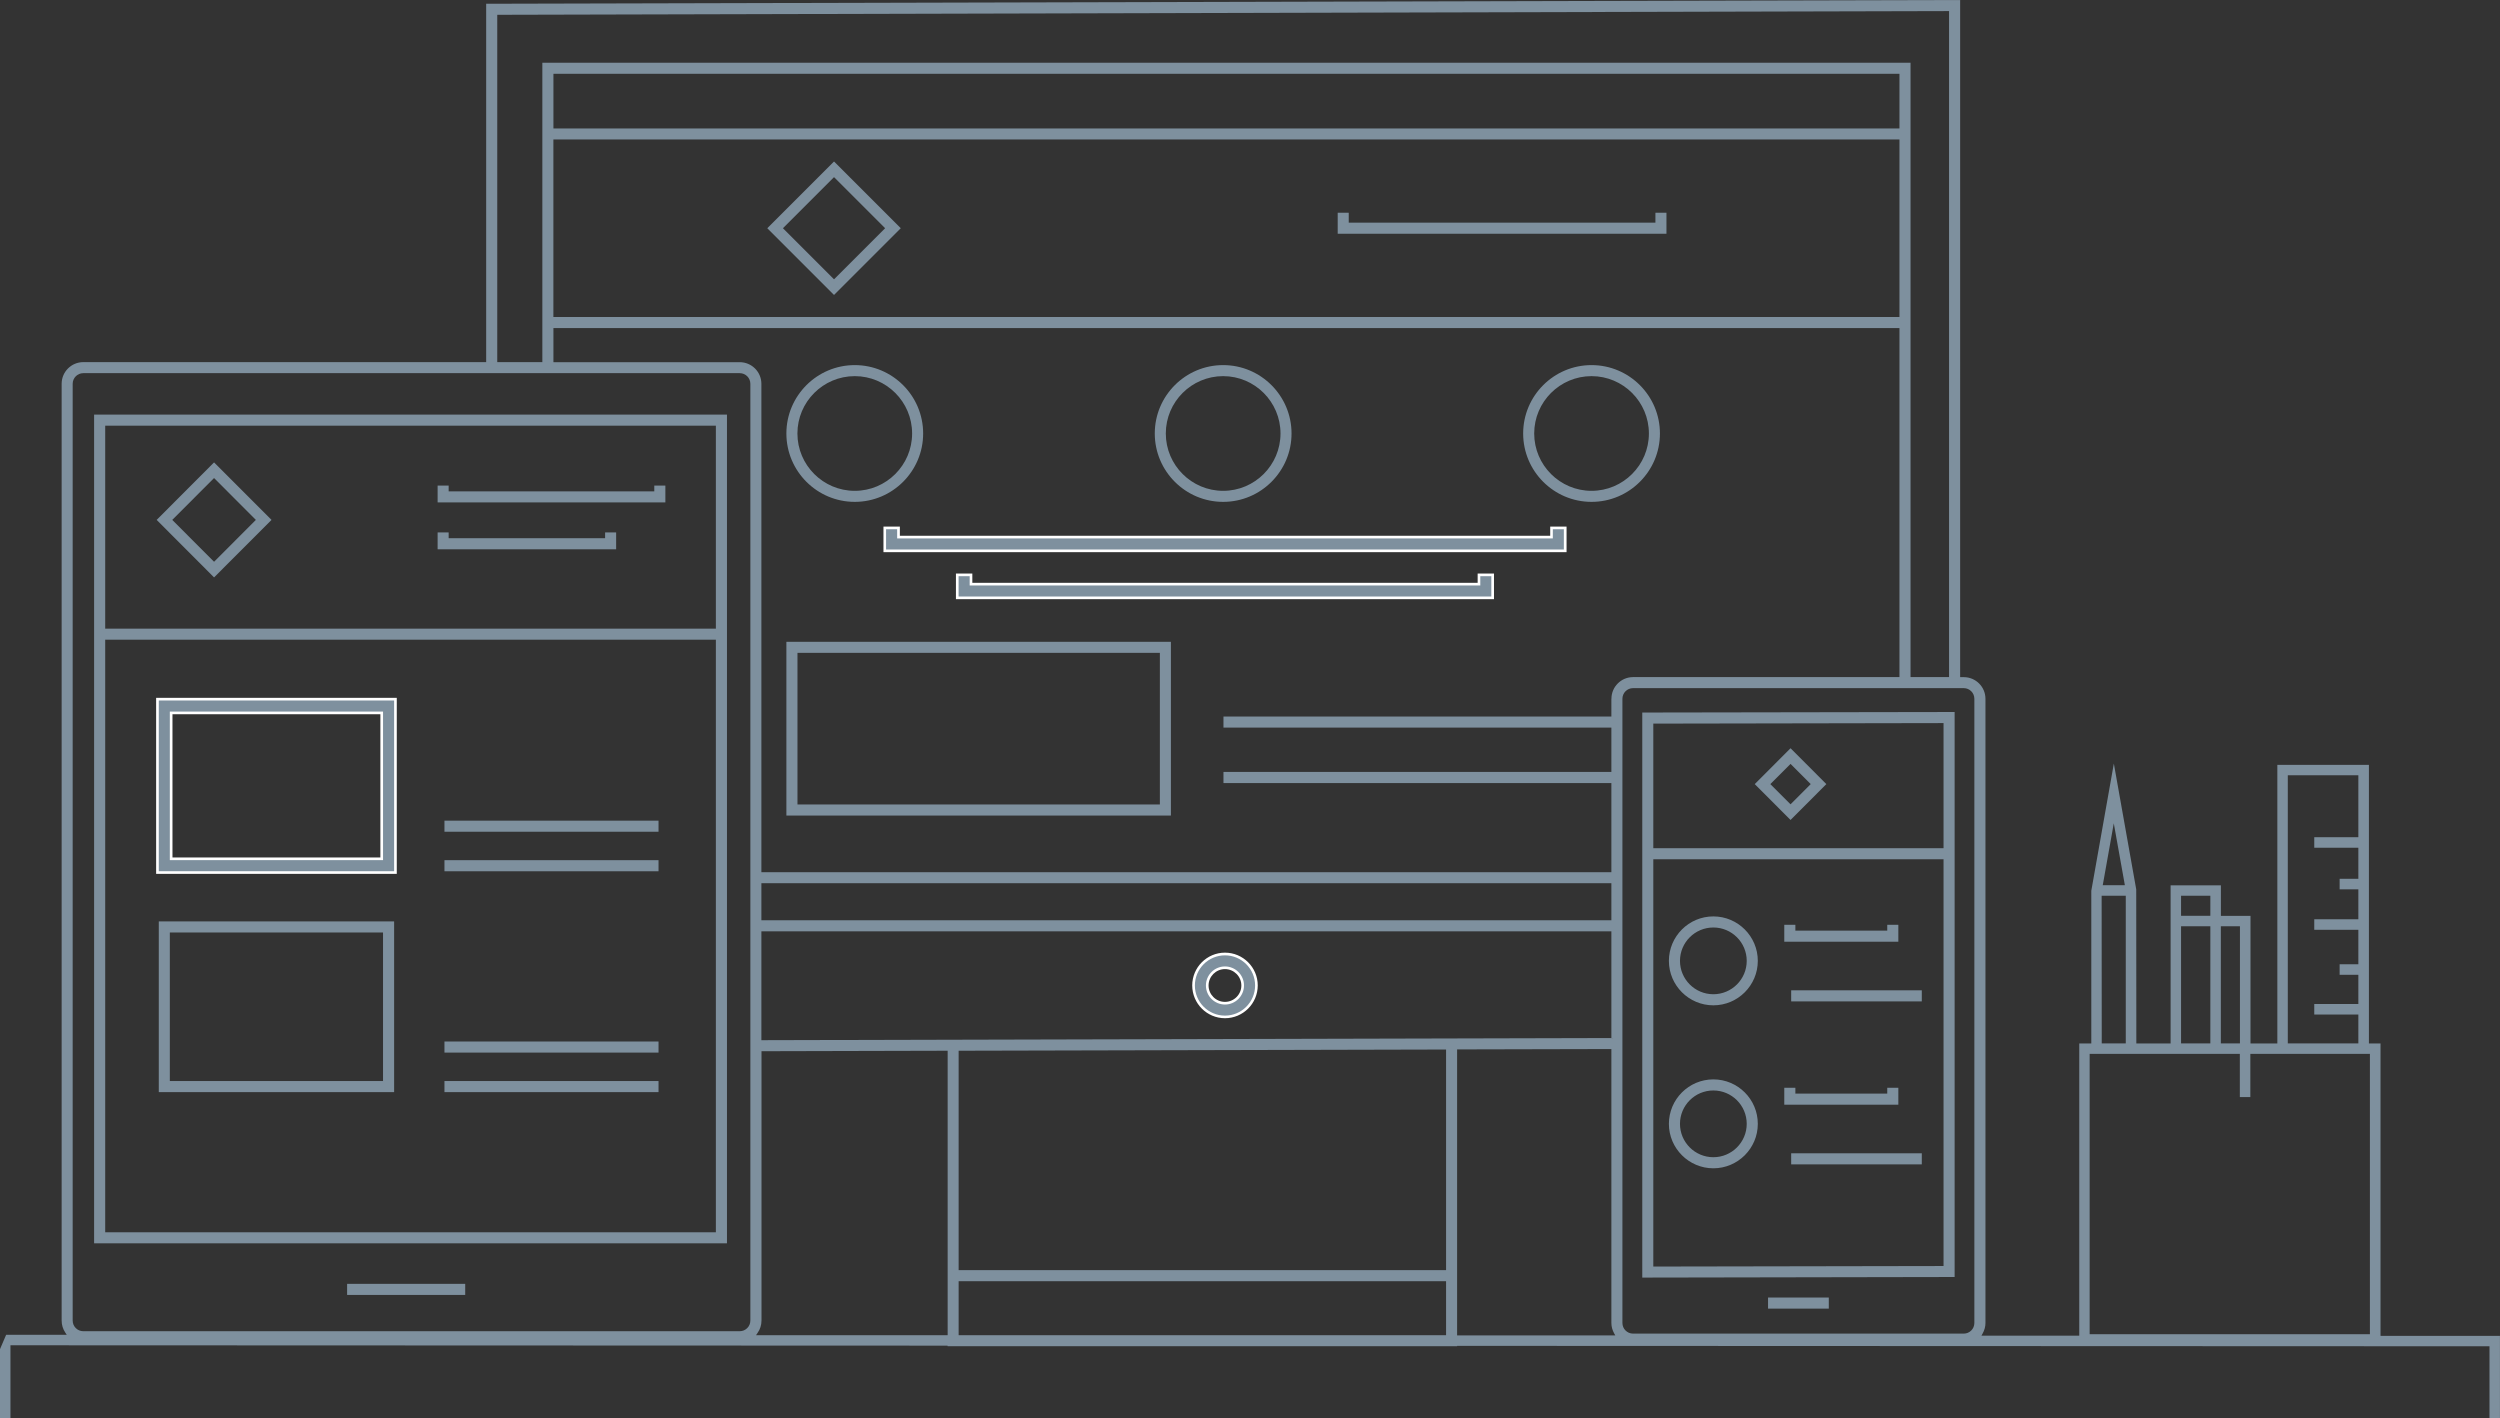 <?xml version="1.0" encoding="UTF-8"?>
<svg id="Layer_2" data-name="Layer 2" xmlns="http://www.w3.org/2000/svg" viewBox="0 0 471.24 267.29">
  <rect x="0" y="0" width="471.24" height="267.29" fill="#333333" stroke="none"/>
  <defs>
    <style>
      .cls-1 {
        fill: #fff;
      }

      .cls-2 {
        fill: #7e909e;
      }
    </style>
  </defs>
  <g id="Layer_1-2" data-name="Layer 1">
    <path class="cls-2" d="m17.74,78.15v156.21h119.29V78.15H17.74Zm117.2,154.13H19.83v-111.7h115.11v111.7Zm0-113.78H19.83v-38.26h115.11v38.26Z"/>
    <polygon class="cls-2" points="82.49 91.53 82.49 94.7 125.42 94.7 125.42 91.53 123.33 91.53 123.33 92.62 84.57 92.62 84.57 91.53 82.49 91.53"/>
    <polygon class="cls-2" points="82.49 100.36 82.49 103.54 116.14 103.54 116.14 100.36 114.06 100.36 114.06 101.45 84.57 101.45 84.57 100.36 82.49 100.36"/>
    <path class="cls-2" d="m29.53,98l10.82,10.84,10.83-10.84-10.83-10.84-10.82,10.84Zm10.82,7.89l-7.88-7.89,7.88-7.89,7.88,7.89-7.88,7.89Z"/>
    <path class="cls-2" d="m368.44,240.72v-106.51l-58.88.1v106.51l58.88-.11Zm-56.8-104.32l54.71-.1v23.58h-54.71v-23.48Zm0,25.57h54.71v76.67h-.25l-54.46.1v-76.77Z"/>
    <path class="cls-2" d="m322.96,172.74c-4.62,0-8.38,3.76-8.38,8.38s3.76,8.38,8.38,8.38,8.38-3.76,8.38-8.38-3.76-8.38-8.38-8.38Zm0,14.67c-3.47,0-6.29-2.82-6.29-6.29s2.82-6.29,6.29-6.29,6.29,2.82,6.29,6.29-2.82,6.29-6.29,6.29Z"/>
    <polygon class="cls-2" points="336.33 174.32 336.33 177.51 357.83 177.51 357.83 174.32 355.74 174.32 355.74 175.42 338.42 175.42 338.42 174.32 336.33 174.32"/>
    <rect class="cls-2" x="337.63" y="186.67" width="24.62" height="2.09"/>
    <path class="cls-2" d="m322.96,203.46c-4.62,0-8.38,3.76-8.38,8.38s3.76,8.38,8.38,8.38,8.38-3.76,8.38-8.38-3.76-8.38-8.38-8.38Zm0,14.67c-3.47,0-6.29-2.82-6.29-6.29s2.82-6.29,6.29-6.29,6.29,2.82,6.29,6.29-2.82,6.29-6.29,6.29Z"/>
    <polygon class="cls-2" points="336.33 205.04 336.33 208.23 357.83 208.23 357.83 205.04 355.74 205.04 355.74 206.14 338.42 206.14 338.42 205.04 336.33 205.04"/>
    <rect class="cls-2" x="337.63" y="217.39" width="24.62" height="2.09"/>
    <path class="cls-2" d="m337.51,154.56l6.75-6.76-6.75-6.76-6.75,6.76,6.75,6.76Zm3.8-6.76l-3.8,3.81-3.81-3.81,3.81-3.81,3.8,3.81Z"/>
    <path class="cls-2" d="m230.9,179.83c-3.27,0-5.92,2.66-5.92,5.93s2.66,5.93,5.92,5.93,5.93-2.66,5.93-5.93-2.66-5.93-5.93-5.93Zm0,9.27c-1.84,0-3.34-1.5-3.34-3.34s1.5-3.34,3.34-3.34,3.34,1.5,3.34,3.34-1.5,3.34-3.34,3.34Z"/>
    <path class="cls-1" d="m230.9,191.93c-3.4,0-6.17-2.77-6.17-6.18s2.77-6.18,6.17-6.18,6.18,2.77,6.18,6.18-2.77,6.18-6.18,6.18Zm0-11.85c-3.13,0-5.67,2.55-5.67,5.68s2.54,5.68,5.67,5.68,5.68-2.55,5.68-5.68-2.55-5.68-5.68-5.68Zm0,9.27c-1.98,0-3.59-1.61-3.59-3.59s1.61-3.59,3.59-3.59,3.59,1.61,3.59,3.59-1.61,3.59-3.59,3.59Zm0-6.68c-1.7,0-3.09,1.39-3.09,3.09s1.39,3.09,3.09,3.09,3.09-1.39,3.09-3.09-1.39-3.09-3.09-3.09Z"/>
    <path class="cls-2" d="m161.12,68.82c-7.11,0-12.89,5.78-12.89,12.89s5.78,12.89,12.89,12.89,12.89-5.78,12.89-12.89-5.78-12.89-12.89-12.89Zm0,23.7c-5.96,0-10.81-4.85-10.81-10.81s4.85-10.81,10.81-10.81,10.81,4.85,10.81,10.81-4.85,10.81-10.81,10.81Z"/>
    <path class="cls-2" d="m230.56,68.82c-7.11,0-12.89,5.78-12.89,12.89s5.78,12.89,12.89,12.89,12.89-5.78,12.89-12.89-5.78-12.89-12.89-12.89Zm0,23.7c-5.96,0-10.81-4.85-10.81-10.81s4.85-10.81,10.81-10.81,10.81,4.85,10.81,10.81-4.85,10.81-10.81,10.81Z"/>
    <path class="cls-2" d="m300,68.82c-7.11,0-12.89,5.78-12.89,12.89s5.78,12.89,12.89,12.89,12.89-5.78,12.89-12.89-5.78-12.89-12.89-12.89Zm0,23.7c-5.96,0-10.81-4.85-10.81-10.81s4.85-10.81,10.81-10.81,10.81,4.85,10.81,10.81-4.85,10.81-10.81,10.81Z"/>
    <path class="cls-2" d="m157.21,55.6l12.58-12.58-12.58-12.58-12.58,12.58,12.58,12.58Zm9.63-12.58l-9.63,9.63-9.63-9.63,9.63-9.63,9.63,9.63Z"/>
    <path class="cls-2" d="m148.23,120.98v32.75h72.48v-32.75h-72.48Zm70.4,30.66h-68.31v-28.58h68.31v28.58Z"/>
    <polygon class="cls-2" points="292.45 101.24 169.36 101.24 169.36 99.51 166.77 99.51 166.77 103.83 295.03 103.83 295.03 99.51 292.45 99.51 292.45 101.24"/>
    <path class="cls-1" d="m295.28,104.08h-128.75v-4.82h3.09v1.73h122.59v-1.73h3.08v4.82Zm-128.25-.5h127.75v-3.82h-2.08v1.73h-123.59v-1.73h-2.09v3.82Z"/>
    <polygon class="cls-2" points="278.78 110.1 183.03 110.1 183.03 108.35 180.44 108.35 180.44 112.69 281.36 112.69 281.36 108.35 278.78 108.35 278.78 110.1"/>
    <path class="cls-1" d="m281.61,112.94h-101.42v-4.83h3.09v1.75h95.25v-1.75h3.08v4.83Zm-100.92-.5h100.42v-3.83h-2.08v1.75h-96.25v-1.75h-2.09v3.83Z"/>
    <polygon class="cls-2" points="252.15 40.1 252.15 44.06 314.12 44.06 314.12 40.1 312.04 40.1 312.04 41.97 254.23 41.97 254.23 40.1 252.15 40.1"/>
    <rect class="cls-2" x="65.43" y="242" width="22.26" height="2.09"/>
    <rect class="cls-2" x="333.27" y="244.58" width="11.45" height="2.09"/>
    <path class="cls-2" d="m29.68,164.47h44.86v-32.68H29.68v32.68Zm2.59-30.09h39.69v27.5h-39.69v-27.5Z"/>
    <path class="cls-1" d="m74.79,164.72H29.43v-33.18h45.36v33.18Zm-44.86-.5h44.36v-32.18H29.93v32.18Zm42.27-2.09h-40.19v-28h40.19v28Zm-39.69-.5h39.19v-27h-39.19v27Z"/>
    <rect class="cls-2" x="83.78" y="154.69" width="40.35" height="2.09"/>
    <rect class="cls-2" x="83.78" y="162.14" width="40.35" height="2.09"/>
    <path class="cls-2" d="m29.93,173.68v32.18h44.36v-32.18H29.93Zm42.27,30.09h-40.19v-28h40.19v28Z"/>
    <rect class="cls-2" x="83.78" y="196.32" width="40.35" height="2.09"/>
    <rect class="cls-2" x="83.78" y="203.77" width="40.35" height="2.09"/>
    <path class="cls-2" d="m471.23,267.29v-15.49s-22.51,0-22.51,0v-55.11h-2.19v-52.52h-17.26v52.52h-5.06v-24.05h-5.58v-5.76h-9.48v29.81h-6.46l-.02-29.04-4.22-23.72-4.25,23.98v28.78s-2.27,0-2.27,0v55.08h-18.44s.21-.38.21-.38c.36-.64.55-1.31.55-2v-117.67c0-2.25-1.83-4.08-4.08-4.08h-.69V0S91.64.71,91.64.71v67.55H15.7c-2.25,0-4.08,1.83-4.08,4.08v176.58c0,.82.24,1.61.7,2.29l.26.39H1.16S0,254.31,0,254.31v12.98s1.97,0,1.97,0v-13.71h.26l176.38.07v.11h96.05v-.07h.25l194.35.08v13.52s1.97,0,1.97,0ZM93.73,2.79h.25s273.41-.7,273.41-.7v125.53s-7.26,0-7.26,0V11.82H102.23v56.44h-8.5V2.79Zm10.59,21.42v-10.3h253.72v10.3H104.31Zm253.72,2.09v33.45H104.31V26.29h253.72Zm-216.6,222.63c0,1.1-.9,2-2,2H15.7c-1.1,0-2-.9-2-2V72.34c0-1.1.9-2,2-2h123.74c1.1,0,2,.9,2,2v176.58Zm37.18,2.75h-36.11s.28-.41.28-.41c.49-.69.75-1.5.75-2.34v-50.78l35.09-.09v53.61Zm93.96,0h-91.88v-10.18h91.88v10.18Zm0-12.27h-91.88v-41.35h.25s91.63-.23,91.63-.23v41.59Zm-129.06-43.35v-20.51h160.22v20.11h-.25s-159.98.41-159.98.41Zm0-22.6v-6.98h160.22v6.98h-160.22Zm131.14,78.25v-53.9l29.08-.07v51.64c0,.68.18,1.34.53,1.97l.21.37h-29.82Zm29.08-120v3.35h-73.12v2.09h73.12v8.36h-73.12v2.09h73.12v16.8h-160.22v-92.05c0-2.25-1.83-4.08-4.08-4.08h-35.12v-6.43h253.72v65.79h-50.21c-2.25,0-4.08,1.83-4.08,4.08Zm68.42,117.67c0,1.1-.9,2-2,2h-62.34c-1.1,0-2-.9-2-2v-117.67c0-1.1.9-2,2-2h62.34c1.1,0,2,.9,2,2v117.67Zm59.08-103.25h13.3v11.68h-8.31v1.98h8.31v5.86h-3.53v1.98h3.53v5.65h-8.31v1.98h8.31v6.5h-3.53v1.98h3.53v5.51h-8.31v1.98h8.31v5.44h-13.3v-50.54Zm-12.62,28.47h3.6v22.07h-3.6v-22.07Zm-7.5-5.76h5.52v3.78h-5.52v-3.78Zm0,5.76h5.52v22.07h-5.52v-22.07Zm-12.68-19.41l2.09,11.67h-4.17l2.08-11.67Zm2.26,13.65v27.83h-4.53l-.02-27.83h4.55Zm46.03,82.65h-52.84v-52.84h28.31v8.14h1.98v-8.14h22.54v52.84Z"/>
  </g>
</svg>